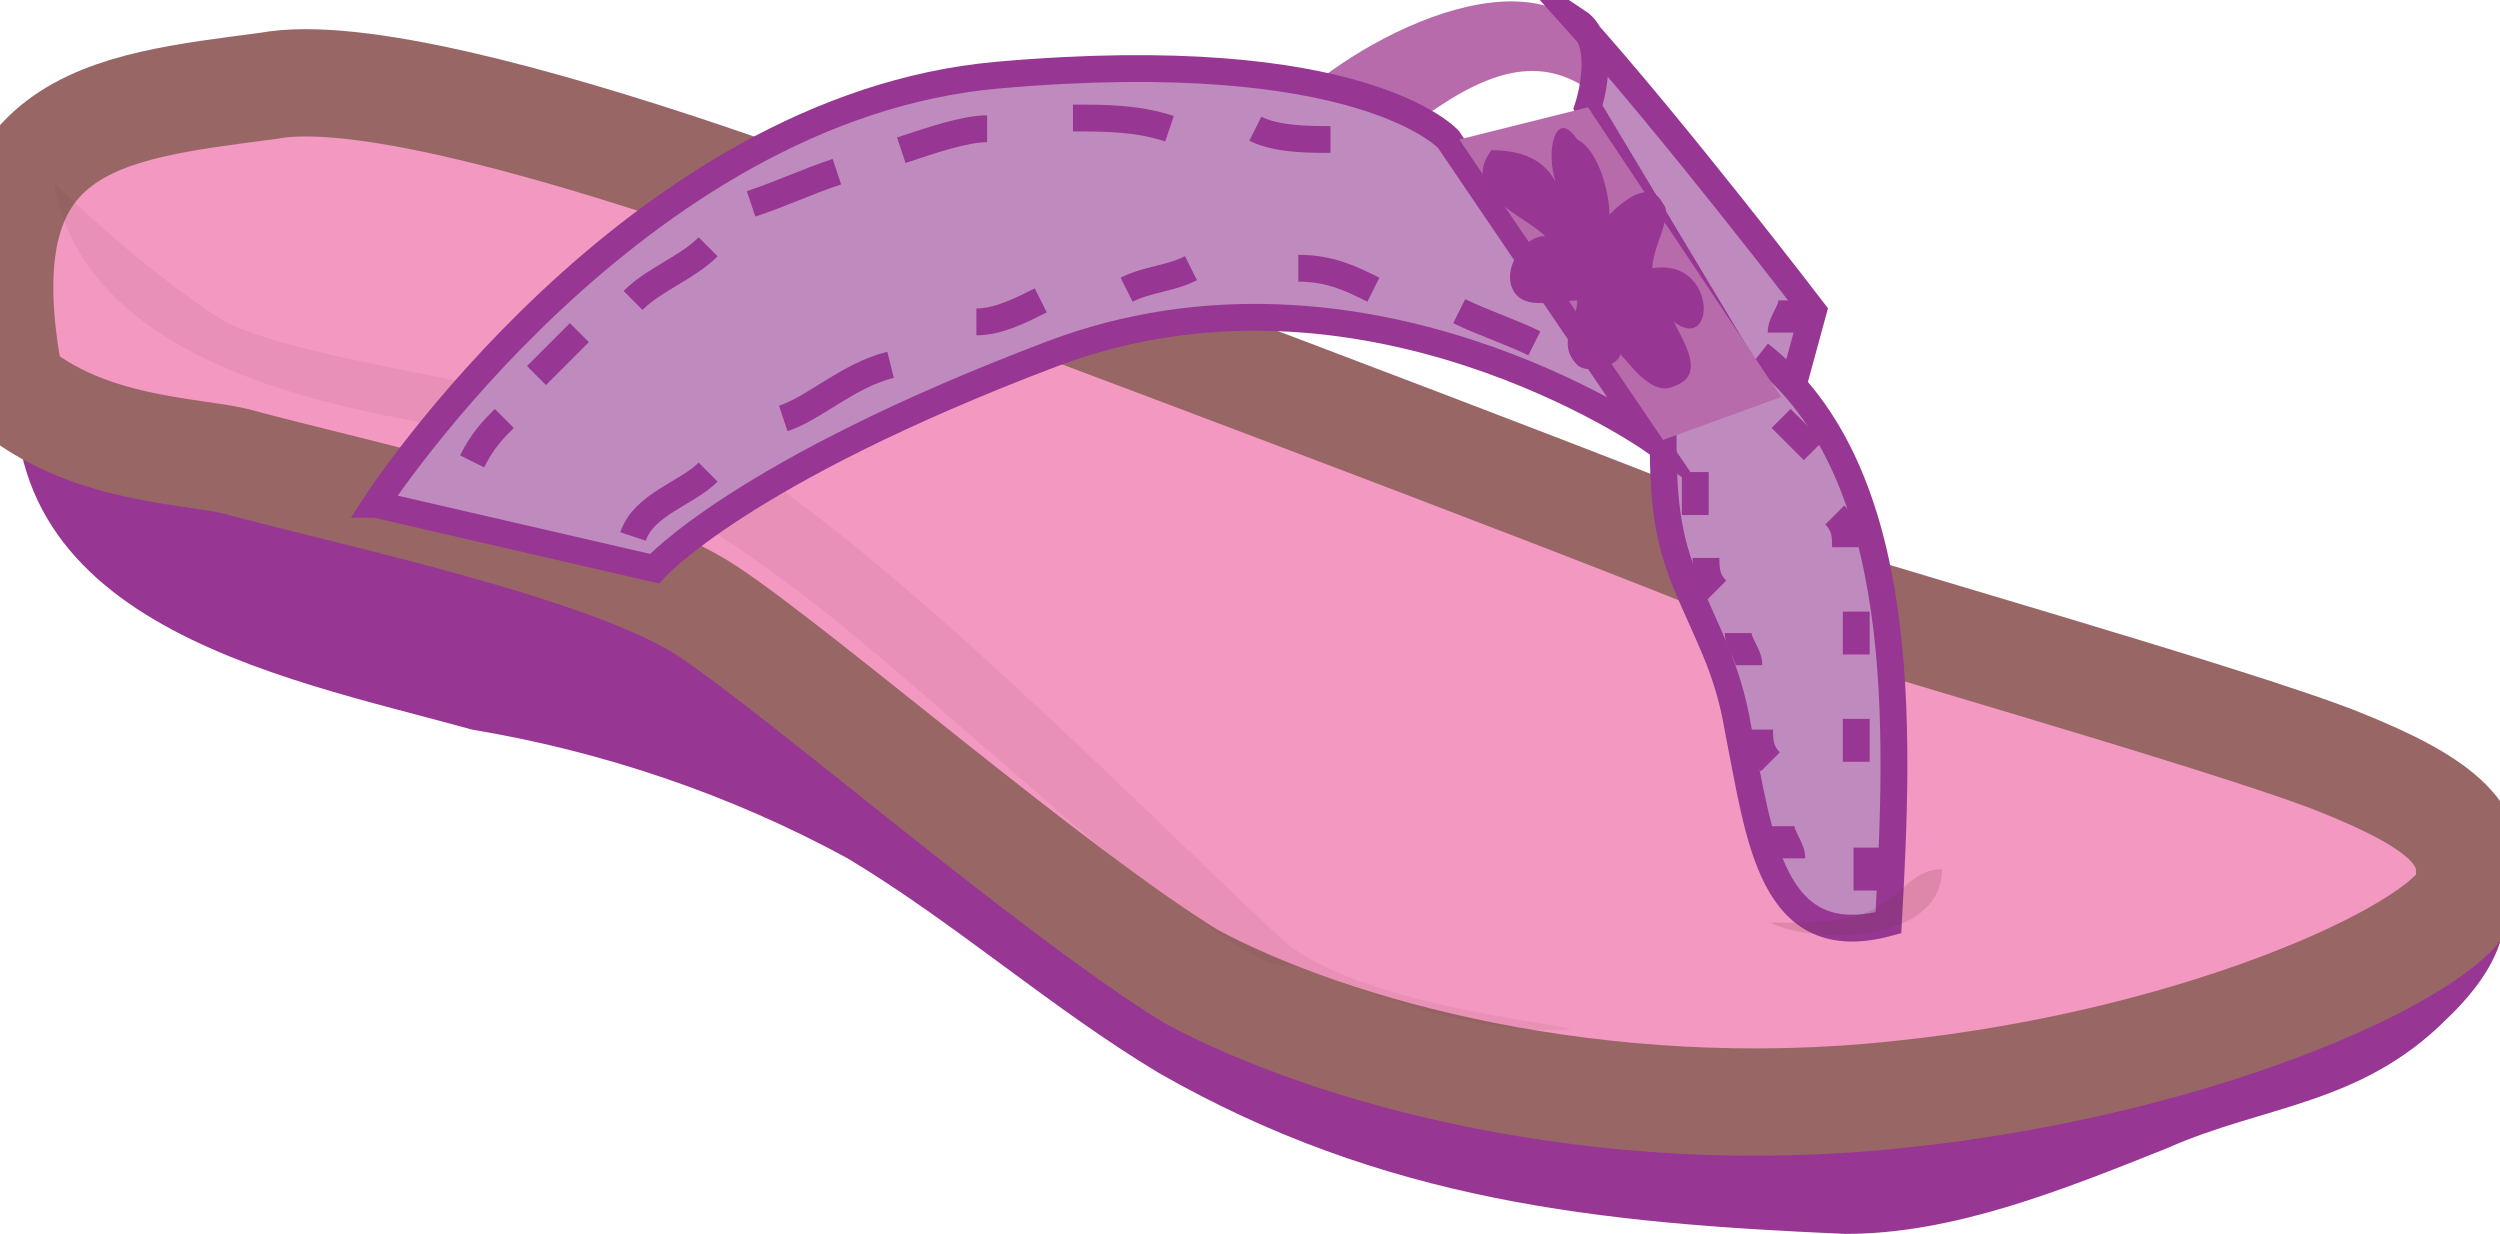 <svg xmlns="http://www.w3.org/2000/svg" version="1.0" viewBox="0 0 23.3 11.5"><switch><g><path fill="#973693" d="M.2 3.1c-.5 2.7 2.4 3.2 4.2 3.7 1.2.2 2.4.6 3.5 1.2 1 .6 1.9 1.4 2.9 2 2.1 1.2 4.1 1.4 6.4 1.5 1 0 2-.4 3-.8.9-.4 1.8-.4 2.6-1.2 2.1-2-2.5-2.9-3.2-3.2"/><path fill="#F398C0" stroke="#966" stroke-miterlimit="10" d="M9.4 2.7S4.1.5 2.5.8C1 1-.4 1.1.1 3.6c.7.6 1.7.6 2.1.7 1.1.3 3.5.8 4.4 1.4.9.6 3.2 2.6 4.5 3.4 1.3.7 3.8 1.4 6.6 1.1 2.9-.3 5.2-1.4 5.3-1.9.1-.5-.2-.8-1.2-1.2-1-.4-4.9-1.5-5.1-1.6-.3-.2-6.7-2.6-6.7-2.6l-.6-.2z"/><path fill="#B76BAB" d="M15 .6c-.5-1.2-2.3-.3-3 .4.7.5.8.4 1.4 0C14 .6 14.5.5 15 1"/><path fill="#663433" d="M.5 1.7C.8 3.4 3.1 3.8 4.3 4c2 .4 3.3 1.6 4.8 2.9.6.5 1.1 1 1.7 1.4.3.2.4.3.7.5.2.1.3.2.5.2s1.4.6 2.4.6-1.5-.1-2.4-.8c-.9-.8-4.1-4.1-5.5-4.7-1.4-.5-3.6-.7-4.4-1.1C1.3 2.5.5 1.7.5 1.7z" opacity=".08"/><path fill="#BF8ABD" stroke="#973693" stroke-miterlimit="10" stroke-width=".25" d="M14.8 1s.2-.6-.1-.8c.9 1 2.2 2.7 2.2 2.7L16.6 4l-1.8-3z"/><path fill="#BF8ABD" stroke="#973693" stroke-miterlimit="10" stroke-width=".25" d="M15.5 3.9c0 .6 0 1 .2 1.5s.4.8.5 1.4c.2 1 .3 2.1 1.4 1.8.1-1.8.2-4.2-1.2-5.3M3.5 4.7S5.9 1 9.3.7c3.4-.3 4.2.6 4.2.6l1.9 2.8s-2.7-1.9-5.6-.8c-2.9 1.1-3.7 2-3.7 2l-2.6-.6z"/><path fill="#B76BAB" d="M13.6 1.3l1.2-.3 1.8 2.7-1.1.4z"/><path fill="#663433" d="M16.5 8.6c.4.2 1.6.2 1.6-.5-.3 0-.4.3-.7.4-.2.1-.6.1-.9.1" opacity=".16"/><path fill="none" stroke="#973693" stroke-miterlimit="10" stroke-width=".25" d="M4.4 4.3c.1-.2.2-.3.3-.4m.3-.4l.4-.4m.5-.3c.2-.2.5-.3.7-.5m.4-.4c.3-.1.5-.2.8-.3m.6-.2c.3-.1.6-.2.8-.2m.8-.1c.3 0 .6 0 .9.1m.8 0c.2.1.5.1.7.1M5.9 5c.1-.3.5-.4.7-.6m.7-.5c.3-.1.6-.4 1-.5m.8-.4c.2 0 .4-.1.6-.2m.8-.1c.2-.1.4-.1.6-.2m1 0c.3 0 .5.1.7.2m.8.2c.2.1.5.2.7.3m2.3-.1c0-.1.1-.2.1-.3m-.9 1.6v.4m.1.4c0 .1 0 .2.1.3m.2.4c0 .1.1.2.1.3m.1.6c0 .1 0 .2.1.3m.1.6c0 .1.1.2.1.3m-.1-4.1l.3.3m.2.6c.1.1.1.2.1.3m.1.6v.4m0 .6v.4m.1.8v.4"/><path fill="#973693" d="M14.5 1.7c-.1-.2-.3-.3-.6-.3-.3.4.3.6.5.8-.2 0-.4.3-.3.5.1.2.4.1.6.1 0 .2-.2.4 0 .6.1.1.4 0 .4-.1.1.1.3.4.5.3.3-.1.1-.4 0-.6.4.3.4-.6-.2-.5 0-.2.2-.5.1-.6-.1-.2-.3-.1-.5.1 0-.2-.1-.6-.3-.7-.2-.3-.3.1-.2.4"/></g></switch></svg>
